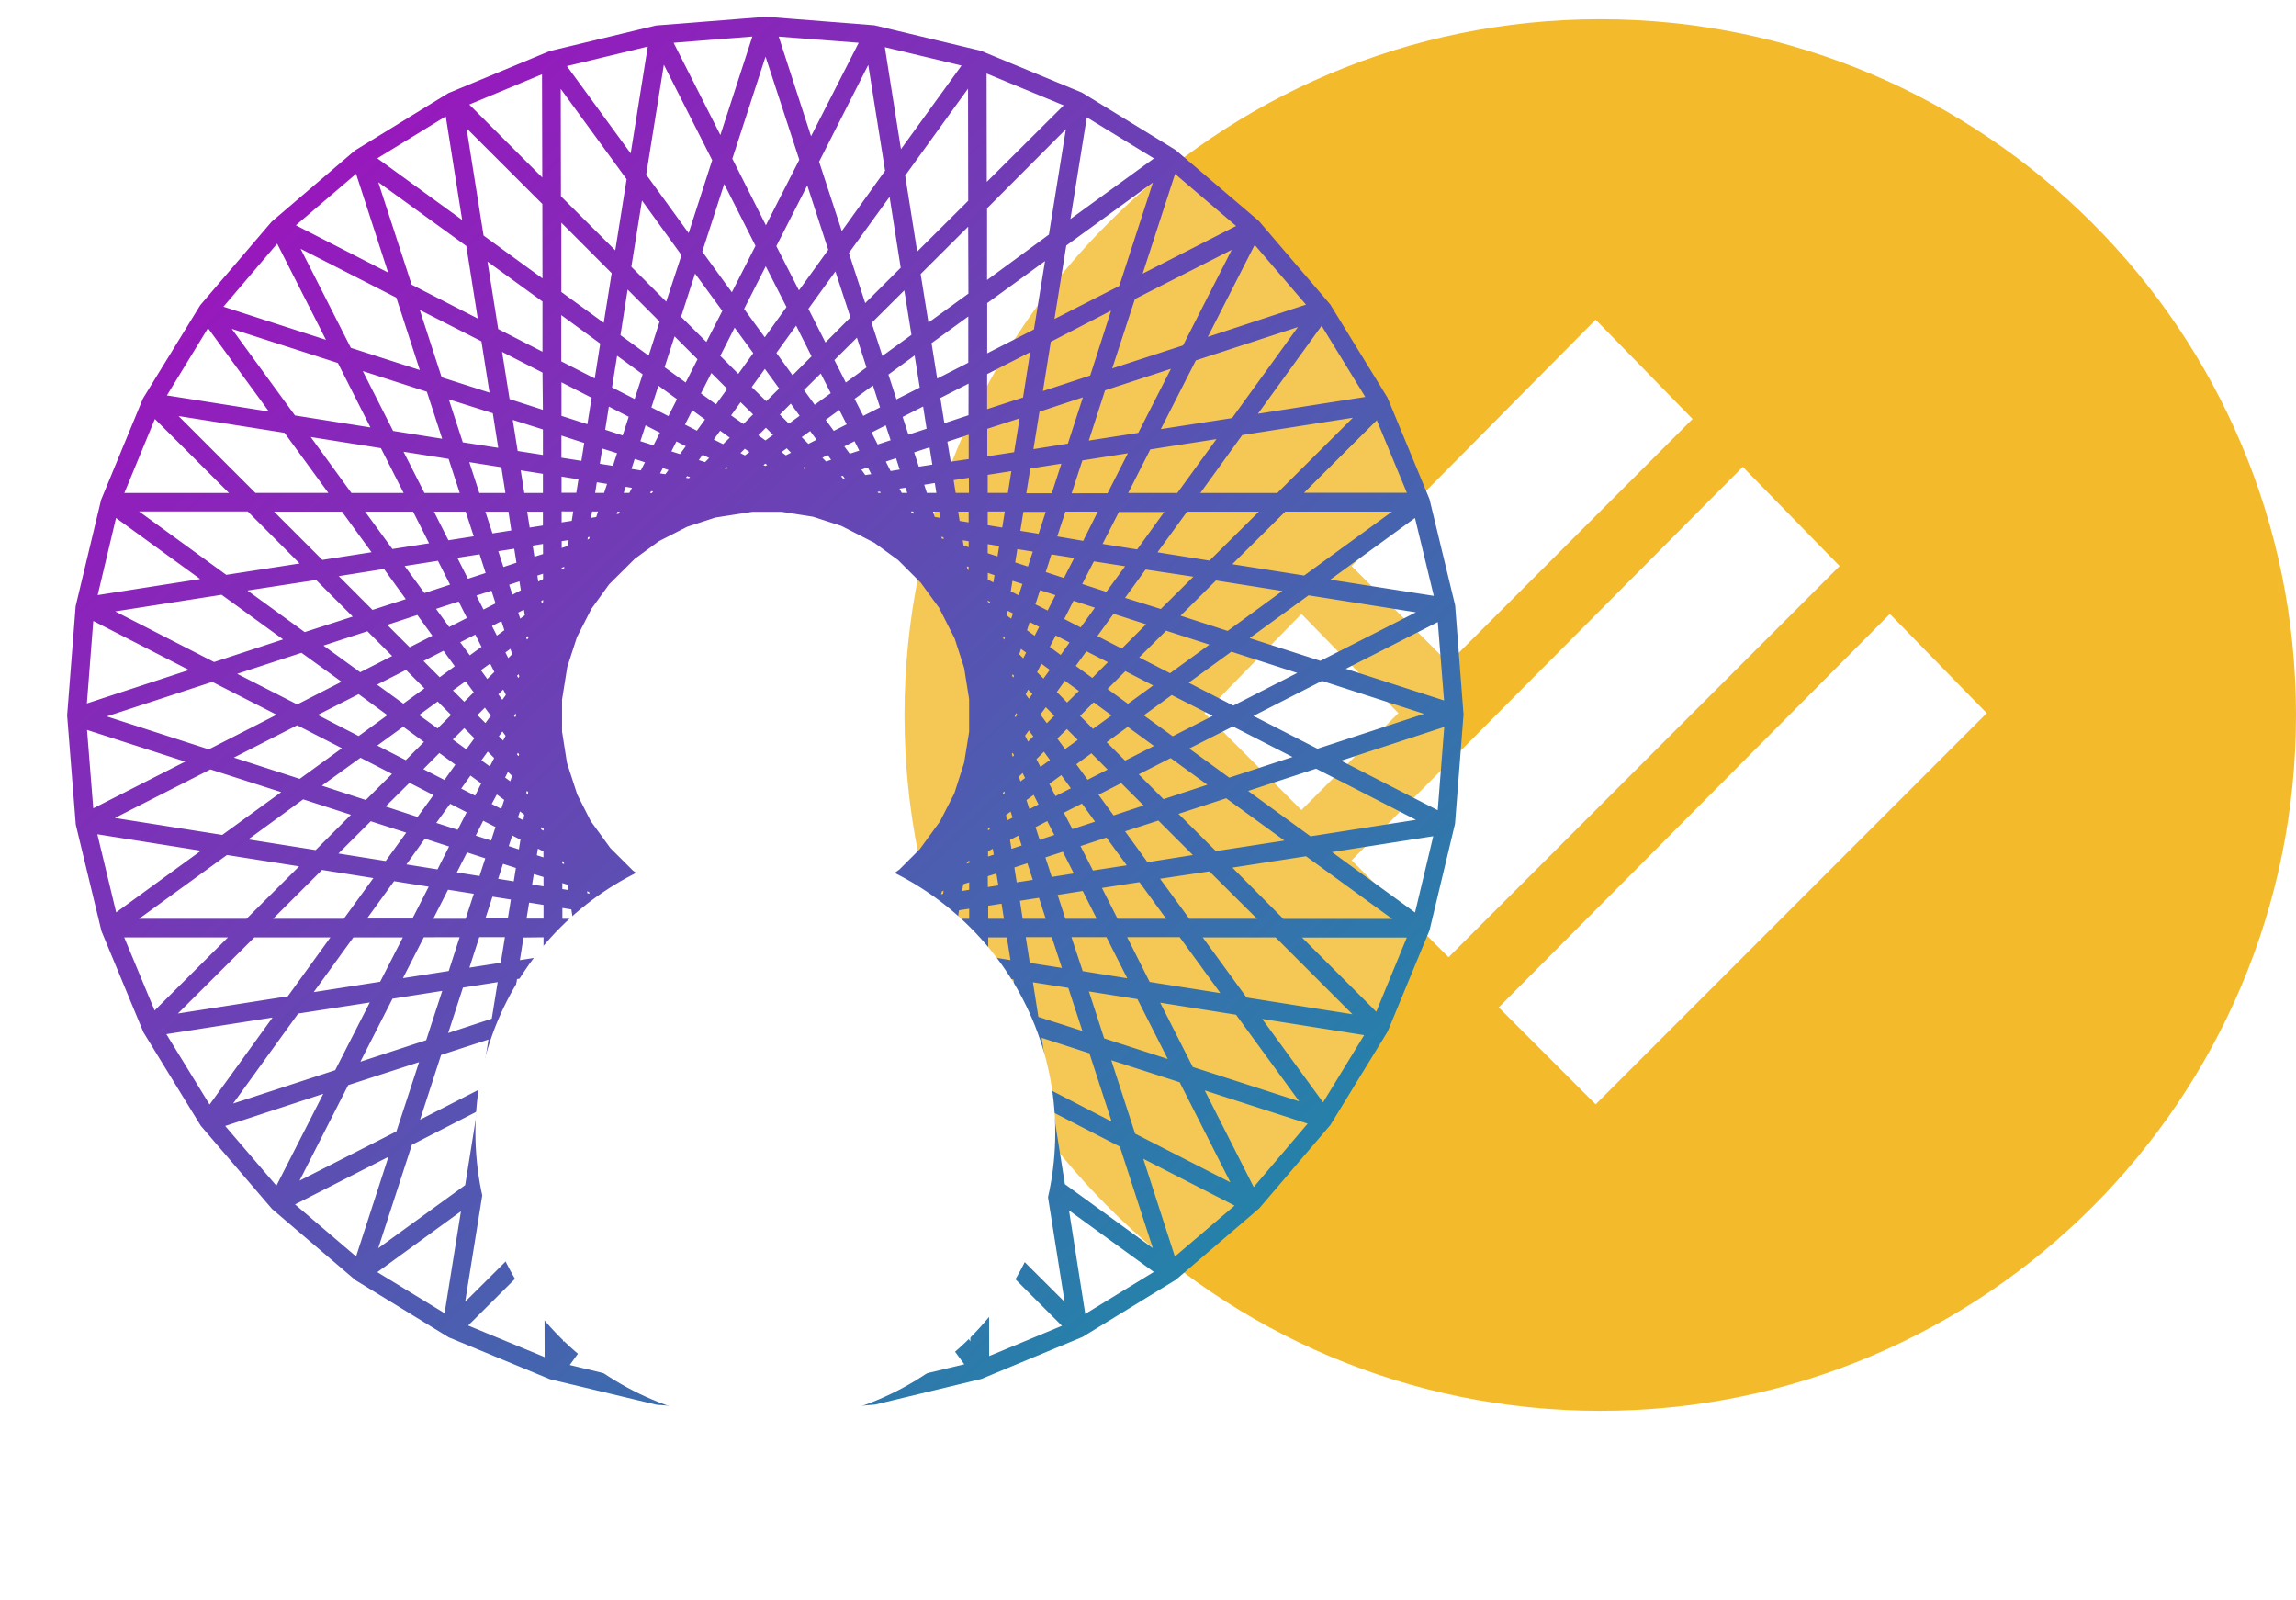 <svg width="33" height="23" viewBox="0 0 33 23" fill="none" xmlns="http://www.w3.org/2000/svg">
<path d="M23 20.276C28.523 20.276 33 15.799 33 10.276C33 4.753 28.523 0.276 23 0.276C17.477 0.276 13 4.753 13 10.276C13 15.799 17.477 20.276 23 20.276Z" fill="#F3BA2C"/>
<path d="M22.934 4.594L24.327 6.021L20.82 9.528L19.427 8.135L22.934 4.594Z" fill="white"/>
<path d="M25.049 6.709L26.441 8.135L20.82 13.757L19.427 12.364L25.049 6.709Z" fill="white"/>
<path d="M18.705 8.823L20.098 10.249L18.705 11.642L17.312 10.249L18.705 8.823Z" fill="white"/>
<path d="M27.163 8.823L28.555 10.249L22.934 15.871L21.541 14.478L27.163 8.823Z" fill="white"/>
<path d="M1 10.276C1 4.753 5.477 0.276 11 0.276V0.276C16.523 0.276 21 4.753 21 10.276V10.276C21 15.799 16.523 20.276 11 20.276V20.276C5.477 20.276 1 15.799 1 10.276V10.276Z" fill="white" fill-opacity="0.2"/>
<path d="M20.88 8.706L20.512 7.182L19.911 5.731L19.09 4.395L18.07 3.202L16.876 2.184L15.537 1.363L14.087 0.763L12.562 0.398L11.013 0.276L9.433 0.401L7.909 0.768L6.459 1.37L5.122 2.191L3.929 3.211L2.907 4.406L2.086 5.743L1.487 7.193L1.122 8.717L1 10.282L1.124 11.847L1.492 13.371L2.093 14.82L2.914 16.158L3.935 17.35L5.129 18.369L6.467 19.189L7.917 19.789L9.442 20.154L11.006 20.276L12.57 20.152L14.095 19.784L15.544 19.182L16.882 18.362L18.074 17.341L19.093 16.147L19.913 14.809L20.513 13.359L20.878 11.834L21 10.269L20.88 8.706ZM19.184 10.925L20.797 10.398L20.695 11.699L19.184 10.925ZM18.063 14.596L19.664 14.85L19.019 15.905L18.063 14.596ZM1.31 11.672L1.212 10.441L2.754 10.938L1.31 11.672ZM2.807 9.636L1.21 10.159L1.31 8.869L2.807 9.636ZM3.943 5.962L2.342 5.709L2.987 4.653L3.943 5.962ZM20.696 8.885L20.794 10.116L19.252 9.619L20.696 8.885ZM13.982 19.385L12.966 17.991L13.142 16.885L13.978 17.722L13.982 19.385ZM8.024 1.17L9.043 2.567L8.867 3.671L8.027 2.835L8.024 1.17ZM14.617 10.864L14.54 10.941L14.504 10.829L14.562 10.752L14.617 10.864ZM14.484 11.409L14.391 11.477L14.376 11.383L14.451 11.309L14.484 11.409ZM13.968 12.424L13.851 12.462L13.867 12.364L13.966 12.313L13.968 12.424ZM7.757 11.825L7.848 11.891V11.995L7.739 11.939L7.757 11.825ZM7.558 11.301L7.629 11.372L7.613 11.475L7.522 11.409L7.558 11.301ZM7.389 9.705L7.469 9.625L7.503 9.728L7.444 9.81L7.389 9.705ZM7.522 9.148L7.615 9.08L7.631 9.184L7.558 9.257L7.522 9.148ZM8.038 8.134L8.155 8.095L8.139 8.192L8.038 8.244V8.134ZM14.253 8.733L14.161 8.666V8.574L14.269 8.63L14.253 8.733ZM14.45 9.256L14.38 9.187L14.397 9.083L14.485 9.148L14.45 9.256ZM14.665 10.271L14.589 10.375L14.545 10.288L14.598 10.184L14.665 10.271ZM7.345 10.286L7.415 10.189L7.46 10.278L7.41 10.375L7.345 10.286ZM13.749 11.415L13.539 11.825L13.245 12.228L12.952 12.521L12.555 12.81L12.145 13.02L11.663 13.178L11.275 13.237H10.773L10.316 13.165L9.833 13.013L9.478 12.831L9.074 12.538L8.746 12.211L8.46 11.818L8.264 11.431L8.115 10.972L8.043 10.516V10.053L8.119 9.578L8.26 9.143L8.47 8.732L8.729 8.374L9.101 8.004L9.452 7.748L9.863 7.538L10.273 7.404L10.813 7.32H11.236L11.693 7.392L12.107 7.526L12.586 7.771L12.932 8.023L13.259 8.35L13.526 8.715L13.754 9.164L13.891 9.588L13.964 10.045V10.52L13.891 10.971L13.749 11.415ZM13.358 7.941L13.35 7.924H13.353L13.358 7.94V7.941ZM11.531 7.003L11.514 6.994H11.521L11.536 7.004L11.531 7.003ZM9.503 7.32H9.488L9.492 7.313H9.508L9.503 7.32ZM9.046 12.966H9.042H9.046ZM9.977 13.435L9.982 13.439H9.979L9.975 13.435L9.977 13.435ZM10.998 13.603L10.992 13.606L10.998 13.603ZM12.028 13.437H12.032H12.029H12.028ZM12.953 12.968L12.95 12.975L12.953 12.968ZM14.408 10.016L14.429 9.95L14.466 10L14.433 10.064L14.408 10.016ZM13.605 8.068L13.583 7.999L13.642 8.018L13.653 8.092L13.605 8.068ZM13.507 7.766L13.477 7.672L13.59 7.69L13.607 7.799L13.507 7.766ZM13.273 7.691L13.218 7.674L13.195 7.627L13.254 7.637L13.273 7.691ZM13.084 7.409L13.037 7.316H13.151L13.186 7.425L13.084 7.409ZM12.842 7.371L12.784 7.361L12.751 7.316H12.816L12.842 7.371ZM12.605 7.119L12.551 7.044L12.668 7.026L12.715 7.119H12.605ZM12.36 7.119H12.308L12.277 7.087L12.331 7.079L12.36 7.119ZM12.107 6.916L12.022 6.831L12.127 6.796L12.203 6.901L12.107 6.916ZM11.864 6.953L11.811 6.962L11.752 6.919L11.811 6.899L11.864 6.953ZM11.554 6.777L11.473 6.719L11.575 6.667L11.654 6.745L11.554 6.777ZM11.32 6.854L11.261 6.872L11.216 6.849L11.274 6.82L11.32 6.854ZM10.998 6.736L10.906 6.689L11.001 6.62L11.094 6.688L10.998 6.736ZM10.78 6.847L10.729 6.874L10.676 6.857L10.726 6.82L10.78 6.847ZM10.443 6.781L10.354 6.752L10.436 6.671L10.529 6.718L10.443 6.781ZM10.245 6.925L10.202 6.956L10.157 6.949L10.196 6.909L10.245 6.925ZM9.914 6.91L9.797 6.892L9.862 6.802L9.983 6.841L9.914 6.91ZM9.739 7.083L9.7 7.122H9.629L9.665 7.071L9.739 7.083ZM9.387 7.122H9.286L9.339 7.02L9.448 7.037L9.387 7.122ZM9.243 7.319L9.207 7.37L9.156 7.377L9.186 7.319L9.243 7.319ZM8.915 7.415L8.813 7.431L8.849 7.319H8.963L8.915 7.415ZM8.804 7.633L8.778 7.684L8.725 7.701L8.744 7.642L8.804 7.633ZM8.089 8.491L8.036 8.529V8.468L8.099 8.436L8.089 8.491ZM8.045 8.768V8.773L8.037 8.78V8.774L8.045 8.768ZM7.591 10.012L7.566 10.061L7.54 10.011L7.576 9.963L7.591 10.012ZM7.566 10.498L7.591 10.549L7.573 10.607L7.536 10.557L7.566 10.498ZM7.718 10.799V10.804V10.799ZM8.313 12.232V12.238V12.232ZM8.402 12.504L8.419 12.558L8.36 12.54L8.351 12.481L8.402 12.504ZM8.494 12.791L8.525 12.886L8.412 12.868L8.395 12.759L8.494 12.791ZM8.729 12.866L8.776 12.881L8.8 12.929L8.746 12.921L8.729 12.866ZM8.911 13.147L8.958 13.241H8.851L8.815 13.132L8.911 13.147ZM9.152 13.186L9.219 13.196L9.252 13.241H9.181L9.152 13.186ZM9.396 13.439L9.459 13.525L9.333 13.544L9.281 13.439H9.396ZM9.642 13.439H9.693L9.736 13.481L9.677 13.49L9.642 13.439ZM9.909 13.654L9.983 13.729L9.878 13.763L9.81 13.67L9.909 13.654ZM10.151 13.617L10.209 13.608L10.255 13.641L10.196 13.659L10.151 13.617ZM10.45 13.784L10.531 13.843L10.429 13.895L10.354 13.815L10.45 13.784ZM10.685 13.708L10.728 13.694L10.776 13.719L10.731 13.742L10.685 13.708ZM10.994 13.831L11.088 13.879L11.004 13.937L10.911 13.87L10.994 13.831ZM11.211 13.719L11.275 13.687L11.328 13.704L11.269 13.748L11.211 13.719ZM11.563 13.778L11.662 13.809L11.57 13.9L11.467 13.848L11.563 13.778ZM11.762 13.634L11.804 13.603L11.862 13.612L11.822 13.652L11.762 13.634ZM12.102 13.651L12.208 13.667L12.144 13.757L12.032 13.72L12.102 13.651ZM12.278 13.478L12.318 13.437H12.376L12.34 13.487L12.278 13.478ZM12.621 13.437H12.721L12.669 13.539L12.559 13.522L12.621 13.437ZM12.764 13.239L12.79 13.203L12.844 13.194L12.821 13.239H12.764ZM13.086 13.157L13.19 13.141L13.159 13.239H13.041L13.086 13.157ZM13.197 12.94L13.229 12.875L13.282 12.858L13.259 12.93L13.197 12.94ZM13.921 12.066L13.972 12.03V12.088L13.913 12.119L13.921 12.066ZM14.412 10.547L14.434 10.504L14.46 10.553L14.428 10.596L14.412 10.547ZM14.568 9.804L14.507 9.72L14.538 9.625L14.618 9.706L14.568 9.804ZM14.362 9.522L14.332 9.481L14.341 9.428L14.38 9.468L14.362 9.522ZM14.206 9.014L14.16 8.967V8.909L14.219 8.95L14.206 9.014ZM13.961 8.523L13.919 8.492L13.912 8.448L13.961 8.472L13.961 8.523ZM13.871 8.206L13.853 8.088L13.958 8.122V8.251L13.871 8.206ZM13.958 7.912L13.818 7.867L13.795 7.723L13.957 7.748L13.958 7.912ZM13.762 7.517L13.731 7.317H13.957V7.548L13.762 7.517ZM13.557 7.484L13.408 7.461L13.361 7.317H13.53L13.557 7.484ZM13.296 7.119L13.238 6.938L13.465 6.902L13.499 7.119H13.296ZM13.088 7.119H12.939L12.875 6.995L13.039 6.97L13.088 7.119ZM12.781 6.808L12.682 6.613L12.901 6.541L12.977 6.776L12.781 6.808ZM12.576 6.841L12.421 6.865L12.323 6.731L12.491 6.675L12.576 6.841ZM12.2 6.562L12.083 6.403L12.297 6.294L12.4 6.497L12.2 6.562ZM12.002 6.627L11.863 6.672L11.761 6.569L11.907 6.495L12.002 6.627ZM11.612 6.422L11.469 6.278L11.652 6.146L11.788 6.332L11.612 6.422ZM11.427 6.516L11.292 6.585L11.174 6.497L11.312 6.397L11.427 6.516ZM11.002 6.373L10.845 6.26L11.008 6.098L11.165 6.254L11.002 6.373ZM10.833 6.496L10.71 6.586L10.584 6.521L10.701 6.404L10.833 6.496ZM10.399 6.426L10.207 6.329L10.343 6.141L10.543 6.286L10.399 6.426ZM10.251 6.573L10.144 6.681L9.987 6.631L10.089 6.49L10.251 6.573ZM9.787 6.567L9.6 6.508L9.707 6.297L9.909 6.4L9.787 6.567ZM9.665 6.736L9.579 6.853L9.434 6.83L9.509 6.684L9.665 6.736ZM9.23 6.799L9.03 6.767L9.1 6.552L9.32 6.623L9.23 6.799ZM9.136 6.984L9.067 7.119H8.916L8.969 6.957L9.136 6.984ZM8.708 7.119H8.513L8.549 6.891L8.771 6.926L8.708 7.119ZM8.644 7.316L8.596 7.462L8.453 7.484L8.48 7.316H8.644ZM8.527 7.674L8.494 7.774L8.401 7.805L8.419 7.69L8.527 7.674ZM8.419 8.009L8.402 8.058L8.357 8.081L8.367 8.026L8.419 8.009ZM7.742 8.616L7.841 8.566V8.671L7.76 8.729L7.742 8.616ZM7.709 8.411L7.684 8.248L7.84 8.197V8.344L7.709 8.411ZM7.841 8.915V8.974L7.805 9.011L7.795 8.948L7.841 8.915ZM7.669 9.425L7.679 9.484L7.647 9.529L7.627 9.47L7.669 9.425ZM7.098 10.286L6.981 10.445L6.813 10.277L6.973 10.117L7.098 10.286ZM7.221 10.454L7.308 10.571L7.241 10.702L7.124 10.585L7.221 10.454ZM7.117 9.975L7.242 9.851L7.312 9.99L7.22 10.117L7.117 9.975ZM7.438 10.752L7.5 10.836L7.469 10.931L7.388 10.851L7.438 10.752ZM7.644 11.034L7.676 11.078L7.668 11.13L7.627 11.088L7.644 11.034ZM7.802 11.544L7.846 11.589V11.644L7.792 11.605L7.802 11.544ZM8.046 12.034L8.087 12.064L8.097 12.123L8.046 12.097V12.034ZM8.135 12.364L8.152 12.469L8.046 12.435V12.318L8.135 12.364ZM8.047 12.643L8.187 12.688L8.209 12.833L8.047 12.807V12.643ZM8.242 13.039L8.274 13.239H8.048V13.008L8.242 13.039ZM8.447 13.071L8.597 13.095L8.644 13.239H8.477L8.447 13.071ZM8.708 13.437L8.771 13.63L8.542 13.665L8.505 13.437H8.708ZM8.916 13.437H9.06L9.129 13.574L8.969 13.598L8.916 13.437ZM9.223 13.759L9.317 13.945L9.104 14.015L9.031 13.79L9.223 13.759ZM9.429 13.727L9.591 13.702L9.681 13.825L9.505 13.884L9.429 13.727ZM9.804 13.994L9.921 14.152L9.703 14.264L9.6 14.061L9.804 13.994ZM10.002 13.929L10.141 13.883L10.245 13.987L10.098 14.062L10.002 13.929ZM10.392 14.134L10.535 14.277L10.354 14.411L10.218 14.224L10.392 14.134ZM10.578 14.04L10.712 13.971L10.834 14.06L10.698 14.16L10.578 14.04ZM11.003 14.182L11.166 14.3L11.002 14.463L10.84 14.303L11.003 14.182ZM11.171 14.06L11.285 13.978L11.421 14.047L11.308 14.159L11.171 14.06ZM11.606 14.142L11.793 14.238L11.663 14.421L11.468 14.277L11.606 14.142ZM11.753 13.995L11.87 13.877L12.018 13.925L11.909 14.075L11.753 13.995ZM12.217 13.989L12.405 14.048L12.292 14.269L12.088 14.165L12.217 13.989ZM12.339 13.82L12.425 13.703L12.57 13.726L12.495 13.872L12.339 13.82ZM12.776 13.757L12.976 13.788L12.906 14.003L12.687 13.932L12.776 13.757ZM12.87 13.572L12.939 13.437H13.09L13.038 13.598L12.87 13.572ZM13.298 13.437H13.496L13.459 13.665L13.235 13.629L13.298 13.437ZM13.363 13.239L13.405 13.106L13.553 13.083L13.527 13.239H13.363ZM13.474 12.895L13.511 12.781L13.606 12.75L13.585 12.877L13.474 12.895ZM13.587 12.548L13.603 12.499L13.65 12.475L13.642 12.53L13.587 12.548ZM14.264 11.939L14.165 11.99V11.885L14.246 11.827L14.264 11.939ZM14.297 12.145L14.322 12.307L14.166 12.358V12.212L14.297 12.145ZM14.165 11.641V11.595L14.203 11.556L14.212 11.607L14.165 11.641ZM14.341 11.142L14.329 11.073L14.362 11.028L14.385 11.098L14.341 11.142ZM14.788 10.438L14.897 10.587L14.767 10.717L14.692 10.57L14.788 10.438ZM14.701 9.983L14.767 9.852L14.885 9.969L14.789 10.102L14.701 9.983ZM14.91 10.269L15.027 10.11L15.203 10.286L15.042 10.447L14.91 10.269ZM15.144 9.948L15.297 9.735L15.561 9.926L15.337 10.146L15.144 9.948ZM15.002 9.806L14.863 9.667L14.955 9.486L15.137 9.619L15.002 9.806ZM14.716 9.52L14.609 9.412L14.656 9.269L14.793 9.368L14.716 9.52ZM14.72 9.071L14.778 8.889L14.983 8.994L14.883 9.189L14.72 9.071ZM14.552 8.948L14.434 8.863L14.457 8.724L14.601 8.798L14.552 8.948ZM14.489 8.518L14.524 8.301L14.739 8.37L14.662 8.605L14.489 8.518ZM14.304 8.423L14.162 8.35V8.184L14.334 8.243L14.304 8.423ZM14.161 7.976V7.779L14.401 7.818L14.365 8.042L14.161 7.976ZM14.161 7.578V7.316H14.483L14.434 7.622L14.161 7.578ZM14.161 7.119V6.794L14.578 6.729L14.516 7.119H14.161ZM13.962 7.119H13.706L13.666 6.871L13.96 6.825L13.962 7.119ZM13.636 6.675L13.577 6.324L13.958 6.199V6.628L13.636 6.675ZM13.44 6.706L13.182 6.746L13.095 6.479L13.388 6.383L13.44 6.706ZM13.034 6.291L12.931 5.974L13.295 5.789L13.357 6.185L13.034 6.291ZM12.845 6.349L12.597 6.43L12.48 6.2L12.751 6.063L12.845 6.349ZM12.392 6.024L12.238 5.721L12.565 5.483L12.691 5.872L12.392 6.024ZM12.216 6.114L11.973 6.237L11.819 6.026L12.076 5.839L12.216 6.114ZM11.702 5.866L11.51 5.602L11.806 5.309L11.985 5.661L11.702 5.866ZM11.542 5.983L11.335 6.134L11.159 5.958L11.37 5.747L11.542 5.983ZM11.014 5.815L10.758 5.567L10.993 5.242L11.245 5.587L11.014 5.815ZM10.874 5.955L10.689 6.139L10.459 5.978L10.64 5.727L10.874 5.955ZM10.299 5.86L10.03 5.665L10.215 5.302L10.498 5.585L10.299 5.86ZM10.182 6.021L10.027 6.234L9.798 6.117L9.938 5.843L10.182 6.021ZM9.622 6.027L9.32 5.873L9.445 5.486L9.775 5.726L9.622 6.027ZM9.532 6.203L9.41 6.443L9.16 6.363L9.258 6.063L9.532 6.203ZM8.972 6.302L8.659 6.2L8.724 5.79L9.079 5.972L8.972 6.302ZM8.913 6.49L8.834 6.734L8.581 6.694L8.629 6.401L8.913 6.49ZM8.385 6.663L8.034 6.608V6.212L8.436 6.342L8.385 6.663ZM8.354 6.859L8.313 7.117H8.036V6.808L8.354 6.859ZM8.28 7.315L8.248 7.516L8.037 7.548V7.314L8.28 7.315ZM8.215 7.721L8.191 7.873L8.038 7.923V7.747L8.215 7.721ZM7.84 7.988L7.653 8.046L7.616 7.812L7.839 7.776L7.84 7.988ZM7.462 8.111L7.213 8.193L7.116 7.893L7.42 7.846L7.462 8.111ZM7.494 8.309L7.525 8.503L7.345 8.596L7.274 8.382L7.494 8.309ZM7.557 8.709L7.581 8.858L7.459 8.947L7.406 8.786L7.557 8.709ZM7.29 9.07L7.129 9.187L7.024 8.981L7.227 8.877L7.29 9.07ZM7.355 9.267L7.401 9.412L7.296 9.517L7.22 9.366L7.355 9.267ZM7.148 9.664L6.999 9.812L6.863 9.624L7.057 9.484L7.148 9.664ZM6.855 9.953L6.673 10.135L6.456 9.918L6.7 9.742L6.855 9.953ZM6.533 10.275L6.292 10.514L5.964 10.276L6.294 10.036L6.533 10.275ZM6.673 10.415L6.864 10.606L6.71 10.818L6.454 10.632L6.673 10.415ZM7.006 10.748L7.145 10.887L7.053 11.067L6.87 10.935L7.006 10.748ZM7.292 11.034L7.399 11.141L7.352 11.285L7.215 11.185L7.292 11.034ZM7.288 11.482L7.225 11.675L7.019 11.569L7.129 11.366L7.288 11.482ZM7.456 11.605L7.573 11.692L7.549 11.842L7.401 11.766L7.456 11.605ZM7.519 12.048L7.486 12.253L7.268 12.182L7.342 11.957L7.519 12.048ZM7.704 12.143L7.846 12.215V12.37L7.676 12.315L7.704 12.143ZM7.847 12.578V12.779L7.608 12.741L7.644 12.517L7.847 12.578ZM7.847 12.975V13.237H7.527L7.576 12.932L7.847 12.975ZM7.847 13.435V13.775L7.43 13.841L7.494 13.439L7.847 13.435ZM8.045 13.435H8.301L8.342 13.694L8.046 13.741L8.045 13.435ZM8.374 13.89L8.428 14.233L8.047 14.357V13.941L8.374 13.89ZM8.569 13.859L8.829 13.818L8.912 14.075L8.619 14.17L8.569 13.859ZM8.973 14.263L9.076 14.579L8.712 14.764L8.653 14.371L8.973 14.263ZM9.162 14.201L9.404 14.121L9.522 14.352L9.255 14.488L9.162 14.201ZM9.611 14.529L9.765 14.833L9.443 15.068L9.317 14.679L9.611 14.529ZM9.787 14.439L10.034 14.313L10.189 14.525L9.927 14.715L9.787 14.439ZM10.306 14.685L10.502 14.955L10.201 15.256L10.017 14.894L10.306 14.685ZM10.466 14.568L10.673 14.417L10.857 14.601L10.647 14.816L10.466 14.568ZM10.997 14.743L11.244 14.99L11.01 15.315L10.763 14.977L10.997 14.743ZM11.137 14.604L11.324 14.419L11.543 14.578L11.366 14.831L11.137 14.604ZM11.703 14.694L11.972 14.889L11.787 15.253L11.503 14.97L11.703 14.694ZM11.82 14.534L11.968 14.329L12.199 14.446L12.065 14.71L11.82 14.534ZM12.375 14.537L12.679 14.693L12.557 15.069L12.23 14.831L12.375 14.537ZM12.465 14.361L12.592 14.111L12.842 14.192L12.741 14.502L12.465 14.361ZM13.03 14.253L13.346 14.354L13.278 14.777L12.922 14.596L13.03 14.253ZM13.092 14.065L13.171 13.821L13.425 13.861L13.377 14.157L13.092 14.065ZM13.619 13.892L13.967 13.947V14.348L13.566 14.218L13.619 13.892ZM13.65 13.696L13.692 13.437H13.966V13.746L13.65 13.696ZM13.724 13.239L13.754 13.051L13.965 13.019V13.239H13.724ZM13.787 12.846L13.813 12.681L13.965 12.632V12.818L13.787 12.846ZM14.162 12.567L14.349 12.508L14.389 12.754L14.163 12.789L14.162 12.567ZM14.54 12.443L14.789 12.362L14.89 12.673L14.584 12.721L14.54 12.443ZM14.509 12.245L14.478 12.051L14.658 11.959L14.728 12.174L14.509 12.245ZM14.445 11.845L14.422 11.697L14.544 11.607L14.596 11.769L14.445 11.845ZM14.712 11.485L14.869 11.371L14.973 11.576L14.775 11.678L14.712 11.485ZM14.648 11.287L14.604 11.152L14.707 11.05L14.778 11.192L14.648 11.287ZM14.854 10.903L15.008 10.75L15.14 10.93L14.941 11.074L14.854 10.903ZM15.15 10.61L15.334 10.428L15.544 10.638L15.3 10.814L15.15 10.61ZM15.474 10.288L15.716 10.047L16.036 10.282L15.706 10.521L15.474 10.288ZM15.865 9.906L16.168 9.603L16.641 9.846L16.212 10.158L15.865 9.906ZM15.703 9.789L15.413 9.578L15.604 9.315L15.982 9.507L15.703 9.789ZM15.253 9.462L15.044 9.308L15.159 9.085L15.424 9.221L15.253 9.462ZM15.249 8.911L15.412 8.591L15.793 8.715L15.543 9.062L15.249 8.911ZM15.073 8.821L14.839 8.703L14.926 8.437L15.219 8.532L15.073 8.821ZM14.986 8.244L15.088 7.928L15.492 7.992L15.309 8.349L14.986 8.244ZM14.797 8.186L14.552 8.107L14.593 7.852L14.89 7.899L14.797 8.186ZM14.625 7.658L14.679 7.321H15.078L14.952 7.71L14.625 7.658ZM14.71 7.124L14.778 6.702L15.306 6.62L15.142 7.124H14.71ZM14.811 6.497L14.909 5.89L15.619 5.655L15.375 6.407L14.811 6.497ZM14.606 6.529L14.155 6.599V6.137L14.698 5.961L14.606 6.529ZM14.153 5.928V5.355L14.852 4.999L14.735 5.739L14.153 5.928ZM13.955 5.993L13.545 6.128L13.477 5.7L13.956 5.456L13.955 5.993ZM13.443 5.494L13.351 4.916L13.952 4.48V5.234L13.443 5.494ZM13.258 5.589L12.864 5.789L12.728 5.37L13.171 5.047L13.258 5.589ZM12.664 5.172L12.488 4.631L13.021 4.1L13.138 4.828L12.664 5.172ZM12.495 5.294L12.144 5.55L11.95 5.168L12.332 4.788L12.495 5.294ZM11.855 4.981L11.578 4.435L12.019 3.825L12.263 4.571L11.855 4.981ZM11.707 5.128L11.387 5.447L11.116 5.072L11.448 4.613L11.707 5.128ZM10.992 4.907L10.654 4.443L11.006 3.749L11.345 4.416L10.992 4.907ZM10.87 5.075L10.616 5.427L10.31 5.121L10.553 4.642L10.87 5.075ZM10.162 4.973L9.749 4.562L9.978 3.856L10.423 4.465L10.162 4.973ZM10.068 5.157L9.868 5.55L9.511 5.291L9.68 4.769L10.068 5.157ZM9.342 5.168L8.88 4.832L8.997 4.088L9.52 4.612L9.342 5.168ZM9.278 5.366L9.142 5.784L8.758 5.587L8.844 5.051L9.278 5.366ZM8.575 5.492L8.032 5.215V4.46L8.665 4.922L8.575 5.492ZM8.542 5.697L8.47 6.142L8.035 6.002V5.437L8.542 5.697ZM7.838 5.938L7.293 5.762L7.171 4.995L7.832 5.333L7.838 5.938ZM7.838 6.146V6.579L7.41 6.512L7.326 5.984L7.838 6.146ZM7.838 6.78V7.12H7.506L7.442 6.717L7.838 6.78ZM7.838 7.318V7.582L7.584 7.622L7.536 7.318H7.838ZM7.389 7.653L7.054 7.705L6.928 7.318H7.338L7.389 7.653ZM6.855 7.736L6.425 7.803L6.18 7.317H6.718L6.855 7.736ZM6.917 7.927L7.024 8.257L6.708 8.36L6.52 7.989L6.917 7.927ZM7.086 8.445L7.165 8.689L6.934 8.807L6.798 8.539L7.086 8.445ZM6.758 8.897L6.445 9.056L6.211 8.732L6.61 8.602L6.758 8.897ZM6.847 9.073L6.965 9.307L6.745 9.467L6.562 9.218L6.847 9.073ZM6.585 9.583L6.316 9.779L6.028 9.49L6.385 9.308L6.585 9.583ZM6.154 9.897L5.797 10.156L5.353 9.834L5.842 9.585L6.154 9.897ZM5.627 10.278L5.158 10.619L4.49 10.275L5.158 9.935L5.627 10.278ZM5.795 10.401L6.147 10.658L5.839 10.967L5.356 10.72L5.795 10.401ZM6.311 10.776L6.593 10.981L6.399 11.254L6.026 11.063L6.311 10.776ZM6.754 11.097L6.961 11.248L6.844 11.482L6.577 11.346L6.754 11.097ZM6.754 11.658L6.596 11.968L6.214 11.845L6.459 11.507L6.754 11.658ZM6.929 11.748L7.164 11.868L7.081 12.124L6.788 12.03L6.929 11.748ZM7.019 12.313L6.916 12.629L6.513 12.565L6.695 12.208L7.019 12.313ZM7.207 12.371L7.454 12.45L7.413 12.706L7.114 12.658L7.207 12.371ZM7.383 12.899L7.329 13.235H6.928L7.054 12.847L7.383 12.899ZM7.298 13.433L7.228 13.867L6.696 13.95L6.863 13.433H7.298ZM7.195 14.073L7.099 14.667L6.387 14.901L6.627 14.162L7.195 14.073ZM7.401 14.04L7.852 13.97V14.421L7.311 14.596L7.401 14.04ZM7.853 14.627V15.2L7.156 15.555L7.274 14.816L7.853 14.627ZM8.051 14.562L8.462 14.428L8.53 14.855L8.051 15.099L8.051 14.562ZM8.563 15.061L8.654 15.639L8.054 16.075V15.321L8.563 15.061ZM8.749 14.966L9.142 14.766L9.278 15.186L8.834 15.508L8.749 14.966ZM9.342 15.384L9.521 15.933L8.986 16.473L8.869 15.734L9.342 15.384ZM9.511 15.261L9.859 15.008L10.057 15.399L9.678 15.777L9.511 15.261ZM10.151 15.593L10.425 16.132L9.987 16.736L9.747 15.996L10.151 15.593ZM10.299 15.447L10.625 15.122L10.891 15.487L10.555 15.951L10.299 15.447ZM11.014 15.652L11.352 16.115L10.994 16.818L10.655 16.149L11.014 15.652ZM11.136 15.483L11.39 15.132L11.696 15.438L11.452 15.917L11.136 15.483ZM11.843 15.586L12.257 15.999L12.027 16.703L11.585 16.097L11.843 15.586ZM11.938 15.4L12.138 15.007L12.495 15.267L12.326 15.788L11.938 15.4ZM12.664 15.389L13.128 15.726L13.011 16.471L12.483 15.943L12.664 15.389ZM12.728 15.191L12.86 14.784L13.248 14.983L13.163 15.508L12.728 15.191ZM13.432 15.078L13.973 15.354V16.097L13.344 15.638L13.432 15.078ZM13.465 14.872L13.538 14.415L13.971 14.555V15.132L13.465 14.872ZM14.168 14.619L14.714 14.795L14.838 15.575L14.17 15.234L14.168 14.619ZM14.168 14.411V13.978L14.596 14.045L14.681 14.576L14.168 14.411ZM14.168 13.777V13.437H14.501L14.565 13.84L14.168 13.777ZM14.168 13.239V12.987L14.424 12.947L14.47 13.24L14.168 13.239ZM14.619 12.916L14.957 12.864L15.078 13.239H14.668L14.619 12.916ZM15.155 12.833L15.581 12.766L15.82 13.239H15.287L15.155 12.833ZM15.093 12.642L14.981 12.3L15.293 12.198L15.487 12.58L15.093 12.642ZM14.92 12.114L14.841 11.87L15.067 11.753L15.203 12.02L14.92 12.114ZM15.243 11.665L15.561 11.503L15.795 11.827L15.396 11.958L15.243 11.665ZM15.154 11.489L15.037 11.254L15.261 11.091L15.443 11.341L15.154 11.489ZM15.421 10.976L15.69 10.78L15.978 11.069L15.621 11.251L15.421 10.976ZM15.852 10.662L16.209 10.403L16.652 10.726L16.164 10.974L15.852 10.662ZM16.38 10.281L16.838 9.948L17.507 10.288L16.852 10.622L16.38 10.281ZM17.018 9.817L17.692 9.327L18.737 9.664L17.726 10.18L17.018 9.817ZM16.82 9.716L16.315 9.457L16.751 9.024L17.459 9.252L16.82 9.716ZM16.13 9.364L15.72 9.154L15.991 8.78L16.538 8.956L16.13 9.364ZM16.113 8.611L16.45 8.147L17.226 8.264L16.694 8.792L16.113 8.611ZM15.915 8.547L15.505 8.414L15.702 8.029L16.233 8.112L15.915 8.547ZM15.794 7.844L16.06 7.323H16.802L16.36 7.934L15.794 7.844ZM15.588 7.812L15.15 7.737L15.287 7.317H15.835L15.588 7.812ZM15.354 7.125L15.53 6.586L16.273 6.469L15.94 7.124L15.354 7.125ZM15.598 6.375L15.855 5.582L16.899 5.241L16.383 6.253L15.598 6.375ZM15.931 5.349L16.283 4.273L17.783 3.511L17.028 4.993L15.931 5.349ZM15.697 5.425L14.946 5.671L15.071 4.889L16.028 4.395L15.697 5.425ZM15.11 4.647L15.293 3.509L16.637 2.532L16.116 4.134L15.11 4.647ZM14.892 4.758L14.154 5.135V4.338L15.068 3.674L14.892 4.758ZM14.152 4.093V2.979L15.371 1.756L15.108 3.391L14.152 4.093ZM13.954 4.237L13.319 4.698L13.195 3.926L13.95 3.174L13.954 4.237ZM13.159 3.688L12.973 2.515L13.948 1.166L13.951 2.9L13.159 3.688ZM12.983 3.86L12.42 4.421L12.162 3.63L12.807 2.74L12.983 3.86ZM12.087 3.397L11.735 2.321L12.497 0.821L12.758 2.462L12.087 3.397ZM11.943 3.596L11.478 4.24L11.119 3.537L11.61 2.574L11.943 3.596ZM11.008 3.315L10.488 2.284L11.003 0.701L11.526 2.299L11.008 3.315ZM10.898 3.533L10.524 4.267L10.055 3.622L10.402 2.553L10.898 3.533ZM9.91 3.426L9.251 2.518L9.524 0.818L10.274 2.299L9.91 3.426ZM9.834 3.661L9.591 4.4L9.037 3.846L9.206 2.793L9.834 3.661ZM8.829 3.914L8.703 4.701L8.033 4.214V3.116L8.829 3.914ZM7.832 4.07L6.918 3.405L6.654 1.742L7.83 2.917L7.832 4.07ZM7.832 4.315V5.112L7.129 4.752L6.959 3.682L7.832 4.315ZM6.912 4.64L5.888 4.116L5.37 2.527L6.734 3.515L6.912 4.64ZM6.951 4.882L7.079 5.693L6.32 5.45L5.974 4.385L6.951 4.882ZM7.114 5.912L7.203 6.478L6.625 6.388L6.396 5.685L7.114 5.912ZM7.236 6.684L7.305 7.12H6.864L6.694 6.598L7.236 6.684ZM6.656 7.12H6.079L5.738 6.447L6.474 6.564L6.656 7.12ZM5.858 7.12H5.033L4.388 6.233L5.498 6.409L5.858 7.12ZM5.958 7.317L6.22 7.835L5.624 7.928L5.178 7.317H5.958ZM6.314 8.021L6.518 8.423L6.087 8.564L5.754 8.109L6.314 8.021ZM5.889 8.629L5.344 8.805L4.796 8.256L5.535 8.139L5.889 8.629ZM6.012 8.797L6.267 9.149L5.881 9.345L5.501 8.965L6.012 8.797ZM5.695 9.437L5.174 9.702L4.573 9.266L5.29 9.032L5.695 9.437ZM4.976 9.803L4.272 10.163L3.318 9.677L4.339 9.343L4.976 9.803ZM4.053 10.272L3.004 10.807L1.421 10.296L3.054 9.762L4.053 10.272ZM4.271 10.384L4.981 10.748L4.314 11.232L3.27 10.895L4.271 10.384ZM5.178 10.849L5.693 11.113L5.267 11.537L4.55 11.303L5.178 10.849ZM5.879 11.207L6.282 11.414L6.015 11.782L5.477 11.606L5.879 11.207ZM5.895 11.948L5.559 12.412L4.791 12.29L5.319 11.763L5.895 11.948ZM6.093 12.012L6.504 12.145L6.308 12.533L5.78 12.449L6.093 12.012ZM6.215 12.716L5.949 13.236H5.206L5.648 12.626L6.215 12.716ZM6.42 12.748L6.856 12.817L6.718 13.239H6.17L6.42 12.748ZM6.654 13.434L6.476 13.986L5.729 14.103L6.07 13.435L6.654 13.434ZM6.407 14.197L6.153 14.977L5.11 15.318L5.618 14.321L6.407 14.197ZM6.078 15.21L5.726 16.285L4.225 17.048L4.98 15.566L6.078 15.21ZM6.312 15.133L7.064 14.889L6.939 15.671L5.978 16.161L6.312 15.133ZM6.901 15.911L6.718 17.052L5.37 18.03L5.891 16.428L6.901 15.911ZM7.119 15.799L7.856 15.424V16.221L6.944 16.884L7.119 15.799ZM7.858 16.465V17.591L6.634 18.809L6.899 17.16L7.858 16.465ZM8.056 16.322L8.691 15.86L8.814 16.641L8.058 17.394L8.056 16.322ZM8.851 16.883L9.036 18.047L8.06 19.395L8.057 17.674L8.851 16.883ZM9.024 16.711L9.59 16.148L9.843 16.93L9.199 17.82L9.024 16.711ZM9.919 17.163L10.271 18.238L9.509 19.739L9.248 18.098L9.919 17.163ZM10.063 16.964L10.525 16.326L10.884 17.029L10.396 17.986L10.063 16.964ZM10.994 17.251L11.516 18.28L11.003 19.857L10.483 18.256L10.994 17.251ZM11.105 17.033L11.483 16.297L11.952 16.942L11.6 18.018L11.105 17.033ZM12.096 17.134L12.758 18.041L12.483 19.751L11.73 18.265L12.096 17.134ZM12.172 16.899L12.415 16.153L12.97 16.709L12.801 17.764L12.172 16.899ZM13.181 16.64L13.308 15.853L13.976 16.339V17.437L13.181 16.64ZM14.175 16.483L15.089 17.148L15.353 18.811L14.177 17.639L14.175 16.483ZM14.175 16.238V15.453L14.878 15.814L15.046 16.869L14.175 16.238ZM15.097 15.926L16.124 16.454L16.635 18.027L15.273 17.038L15.097 15.926ZM15.059 15.684L14.927 14.864L15.685 15.109L16.037 16.189L15.059 15.684ZM14.893 14.641L14.804 14.075L15.381 14.166L15.611 14.87L14.893 14.641ZM14.771 13.869L14.702 13.433H15.143L15.313 13.954L14.771 13.869ZM15.351 13.433H15.924L16.264 14.105L15.535 13.988L15.351 13.433ZM16.143 13.433H16.973L17.618 14.32L16.501 14.144L16.143 13.433ZM16.041 13.239L15.785 12.734L16.393 12.64L16.83 13.239H16.041ZM15.689 12.549L15.48 12.139L15.916 11.996L16.257 12.462L15.689 12.549ZM16.114 11.929L16.659 11.753L17.218 12.312L16.477 12.429L16.114 11.929ZM15.992 11.76L15.736 11.409L16.122 11.212L16.502 11.592L15.992 11.76ZM16.308 11.119L16.829 10.854L17.429 11.29L16.713 11.525L16.308 11.119ZM17.026 10.752L17.72 10.401L18.668 10.886L17.662 11.215L17.026 10.752ZM17.938 10.289L18.998 9.748L20.581 10.259L18.933 10.798L17.938 10.289ZM18.981 9.535L17.885 9.183L18.799 8.519L20.463 8.782L18.981 9.535ZM17.651 9.106L16.903 8.864L17.465 8.305L18.52 8.472L17.651 9.106ZM17.638 8.132L18.459 7.317H20.116L18.753 8.308L17.638 8.132ZM17.396 8.094L16.575 7.963L17.044 7.318H18.179L17.396 8.094ZM17.184 7.12L17.835 6.22L19.546 5.952L18.373 7.12H17.184ZM16.939 7.12H16.158L16.51 6.427L17.562 6.263L16.939 7.12ZM16.622 6.212L17.163 5.151L18.746 4.634L17.728 6.041L16.622 6.212ZM17.29 4.901L18.026 3.457L18.831 4.395L17.29 4.901ZM16.364 4.002L16.872 2.439L17.829 3.255L16.364 4.002ZM15.337 3.226L15.594 1.629L16.649 2.274L15.337 3.226ZM14.148 2.698L14.145 1.004L15.35 1.502L14.148 2.698ZM12.928 2.233L12.675 0.632L13.879 0.92L12.928 2.233ZM11.65 2.049L11.143 0.487L12.397 0.584L11.65 2.049ZM10.361 2.032L9.627 0.584L10.863 0.486L10.361 2.032ZM9.086 2.293L8.089 0.928L9.353 0.623L9.086 2.293ZM7.829 2.636L6.683 1.49L7.825 1.015L7.829 2.636ZM6.69 3.239L5.36 2.273L6.433 1.615L6.69 3.239ZM5.638 3.987L4.19 3.245L5.135 2.438L5.638 3.987ZM5.725 4.253L6.088 5.372L5.018 5.028L4.241 3.496L5.725 4.253ZM6.163 5.602L6.406 6.349L5.627 6.225L5.145 5.274L6.163 5.602ZM5.386 6.188L4.22 6.003L3.24 4.66L4.881 5.188L5.386 6.188ZM4.109 6.188L4.788 7.119H3.657L2.466 5.928L4.109 6.188ZM4.932 7.317L5.402 7.962L4.621 8.084L3.854 7.317H4.932ZM4.38 8.122L3.243 8.298L1.891 7.315H3.575L4.38 8.122ZM4.555 8.298L5.135 8.877L4.373 9.123L3.467 8.465L4.555 8.298ZM4.145 9.201L3.074 9.552L1.544 8.769L3.194 8.511L4.145 9.201ZM3.021 11.02L4.118 11.372L3.203 12.036L1.539 11.773L3.021 11.02ZM4.351 11.449L5.109 11.694L4.549 12.254L3.48 12.085L4.351 11.449ZM4.373 12.427L3.558 13.239H1.891L3.253 12.251L4.373 12.427ZM4.616 12.465L5.428 12.594L4.959 13.239H3.84L4.616 12.465ZM4.817 13.437L4.156 14.351L2.456 14.617L3.641 13.437H4.817ZM5.061 13.437H5.847L5.487 14.141L4.431 14.306L5.061 13.437ZM5.377 14.362L4.842 15.409L3.259 15.926L4.266 14.534L5.377 14.362ZM4.716 15.66L3.98 17.103L3.176 16.165L4.716 15.66ZM5.642 16.556L5.135 18.118L4.178 17.302L5.642 16.556ZM6.673 17.33L6.416 18.93L5.36 18.285L6.673 17.33ZM7.859 17.874L7.863 19.556L6.667 19.062L7.859 17.874ZM9.079 18.328L9.333 19.929L8.13 19.639L9.079 18.328ZM10.354 18.508L10.861 20.07L9.607 19.972L10.354 18.508ZM11.643 18.532L12.374 19.973L11.143 20.071L11.643 18.532ZM12.922 18.267L13.919 19.629L12.654 19.932L12.922 18.267ZM14.179 17.92L15.325 19.066L14.182 19.541L14.179 17.92ZM15.317 17.317L16.647 18.282L15.572 18.94L15.317 17.317ZM16.373 16.584L17.807 17.319L16.869 18.119L16.373 16.584ZM16.286 16.317L15.918 15.183L16.98 15.525L17.764 17.072L16.286 16.317ZM15.842 14.951L15.6 14.205L16.371 14.327L16.853 15.278L15.842 14.951ZM16.613 14.365L17.785 14.551L18.765 15.894L17.119 15.363L16.613 14.365ZM17.897 14.368L17.218 13.437H18.349L19.54 14.628L17.897 14.368ZM17.076 13.239L16.611 12.603L17.395 12.486L18.152 13.239L17.076 13.239ZM17.64 12.445L18.78 12.269L20.118 13.241H18.431L17.64 12.445ZM17.464 12.269L16.873 11.681L17.63 11.434L18.55 12.102L17.464 12.269ZM17.863 11.355L18.919 11.009L20.463 11.8L18.827 12.056L17.863 11.355ZM20.654 8.606L19.031 8.352L20.359 7.385L20.654 8.606ZM20.273 7.117H18.658L19.801 5.978L20.273 7.117ZM19.68 5.731L18.002 5.994L18.998 4.619L19.68 5.731ZM3.991 3.439L4.754 4.943L3.151 4.425L3.991 3.439ZM2.214 5.96L3.376 7.12H1.735L2.214 5.96ZM1.646 7.385L2.966 8.343L1.358 8.595L1.646 7.385ZM1.353 11.947L2.977 12.205L1.648 13.171L1.353 11.947ZM1.733 13.437H3.361L2.21 14.584L1.733 13.437ZM2.334 14.836L3.995 14.576L3.01 15.937L2.334 14.836ZM18.012 17.123L17.246 15.612L18.855 16.131L18.012 17.123ZM19.793 14.602L18.63 13.439H20.272L19.793 14.602ZM20.36 13.173L19.055 12.224L20.646 11.975L20.36 13.173Z" fill="url(#paint0_linear_1727_17745)" stroke="url(#paint1_linear_1727_17745)" stroke-width="0.07"/>
<g filter="url(#filter0_dif_1727_17745)">
<circle cx="11" cy="10.276" r="4.167" fill="white"/>
</g>
<defs>
<filter id="filter0_dif_1727_17745" x="2.833" y="2.109" width="16.333" height="20.333" filterUnits="userSpaceOnUse" color-interpolation-filters="sRGB">
<feFlood flood-opacity="0" result="BackgroundImageFix"/>
<feColorMatrix in="SourceAlpha" type="matrix" values="0 0 0 0 0 0 0 0 0 0 0 0 0 0 0 0 0 0 127 0" result="hardAlpha"/>
<feOffset dy="4"/>
<feGaussianBlur stdDeviation="2"/>
<feComposite in2="hardAlpha" operator="out"/>
<feColorMatrix type="matrix" values="0 0 0 0 0 0 0 0 0 0 0 0 0 0 0 0 0 0 0.25 0"/>
<feBlend mode="normal" in2="BackgroundImageFix" result="effect1_dropShadow_1727_17745"/>
<feBlend mode="normal" in="SourceGraphic" in2="effect1_dropShadow_1727_17745" result="shape"/>
<feColorMatrix in="SourceAlpha" type="matrix" values="0 0 0 0 0 0 0 0 0 0 0 0 0 0 0 0 0 0 127 0" result="hardAlpha"/>
<feOffset dy="2"/>
<feGaussianBlur stdDeviation="0.5"/>
<feComposite in2="hardAlpha" operator="arithmetic" k2="-1" k3="1"/>
<feColorMatrix type="matrix" values="0 0 0 0 0 0 0 0 0 0 0 0 0 0 0 0 0 0 0.07 0"/>
<feBlend mode="normal" in2="shape" result="effect2_innerShadow_1727_17745"/>
<feGaussianBlur stdDeviation="2" result="effect3_foregroundBlur_1727_17745"/>
</filter>
<linearGradient id="paint0_linear_1727_17745" x1="-1.143" y1="1.704" x2="22.429" y2="26.704" gradientUnits="userSpaceOnUse">
<stop stop-color="#B200C1"/>
<stop offset="0.902" stop-color="#00A3A3"/>
</linearGradient>
<linearGradient id="paint1_linear_1727_17745" x1="-1.143" y1="1.704" x2="22.429" y2="26.704" gradientUnits="userSpaceOnUse">
<stop stop-color="#B200C1"/>
<stop offset="0.902" stop-color="#00A3A3"/>
</linearGradient>
</defs>
</svg>
